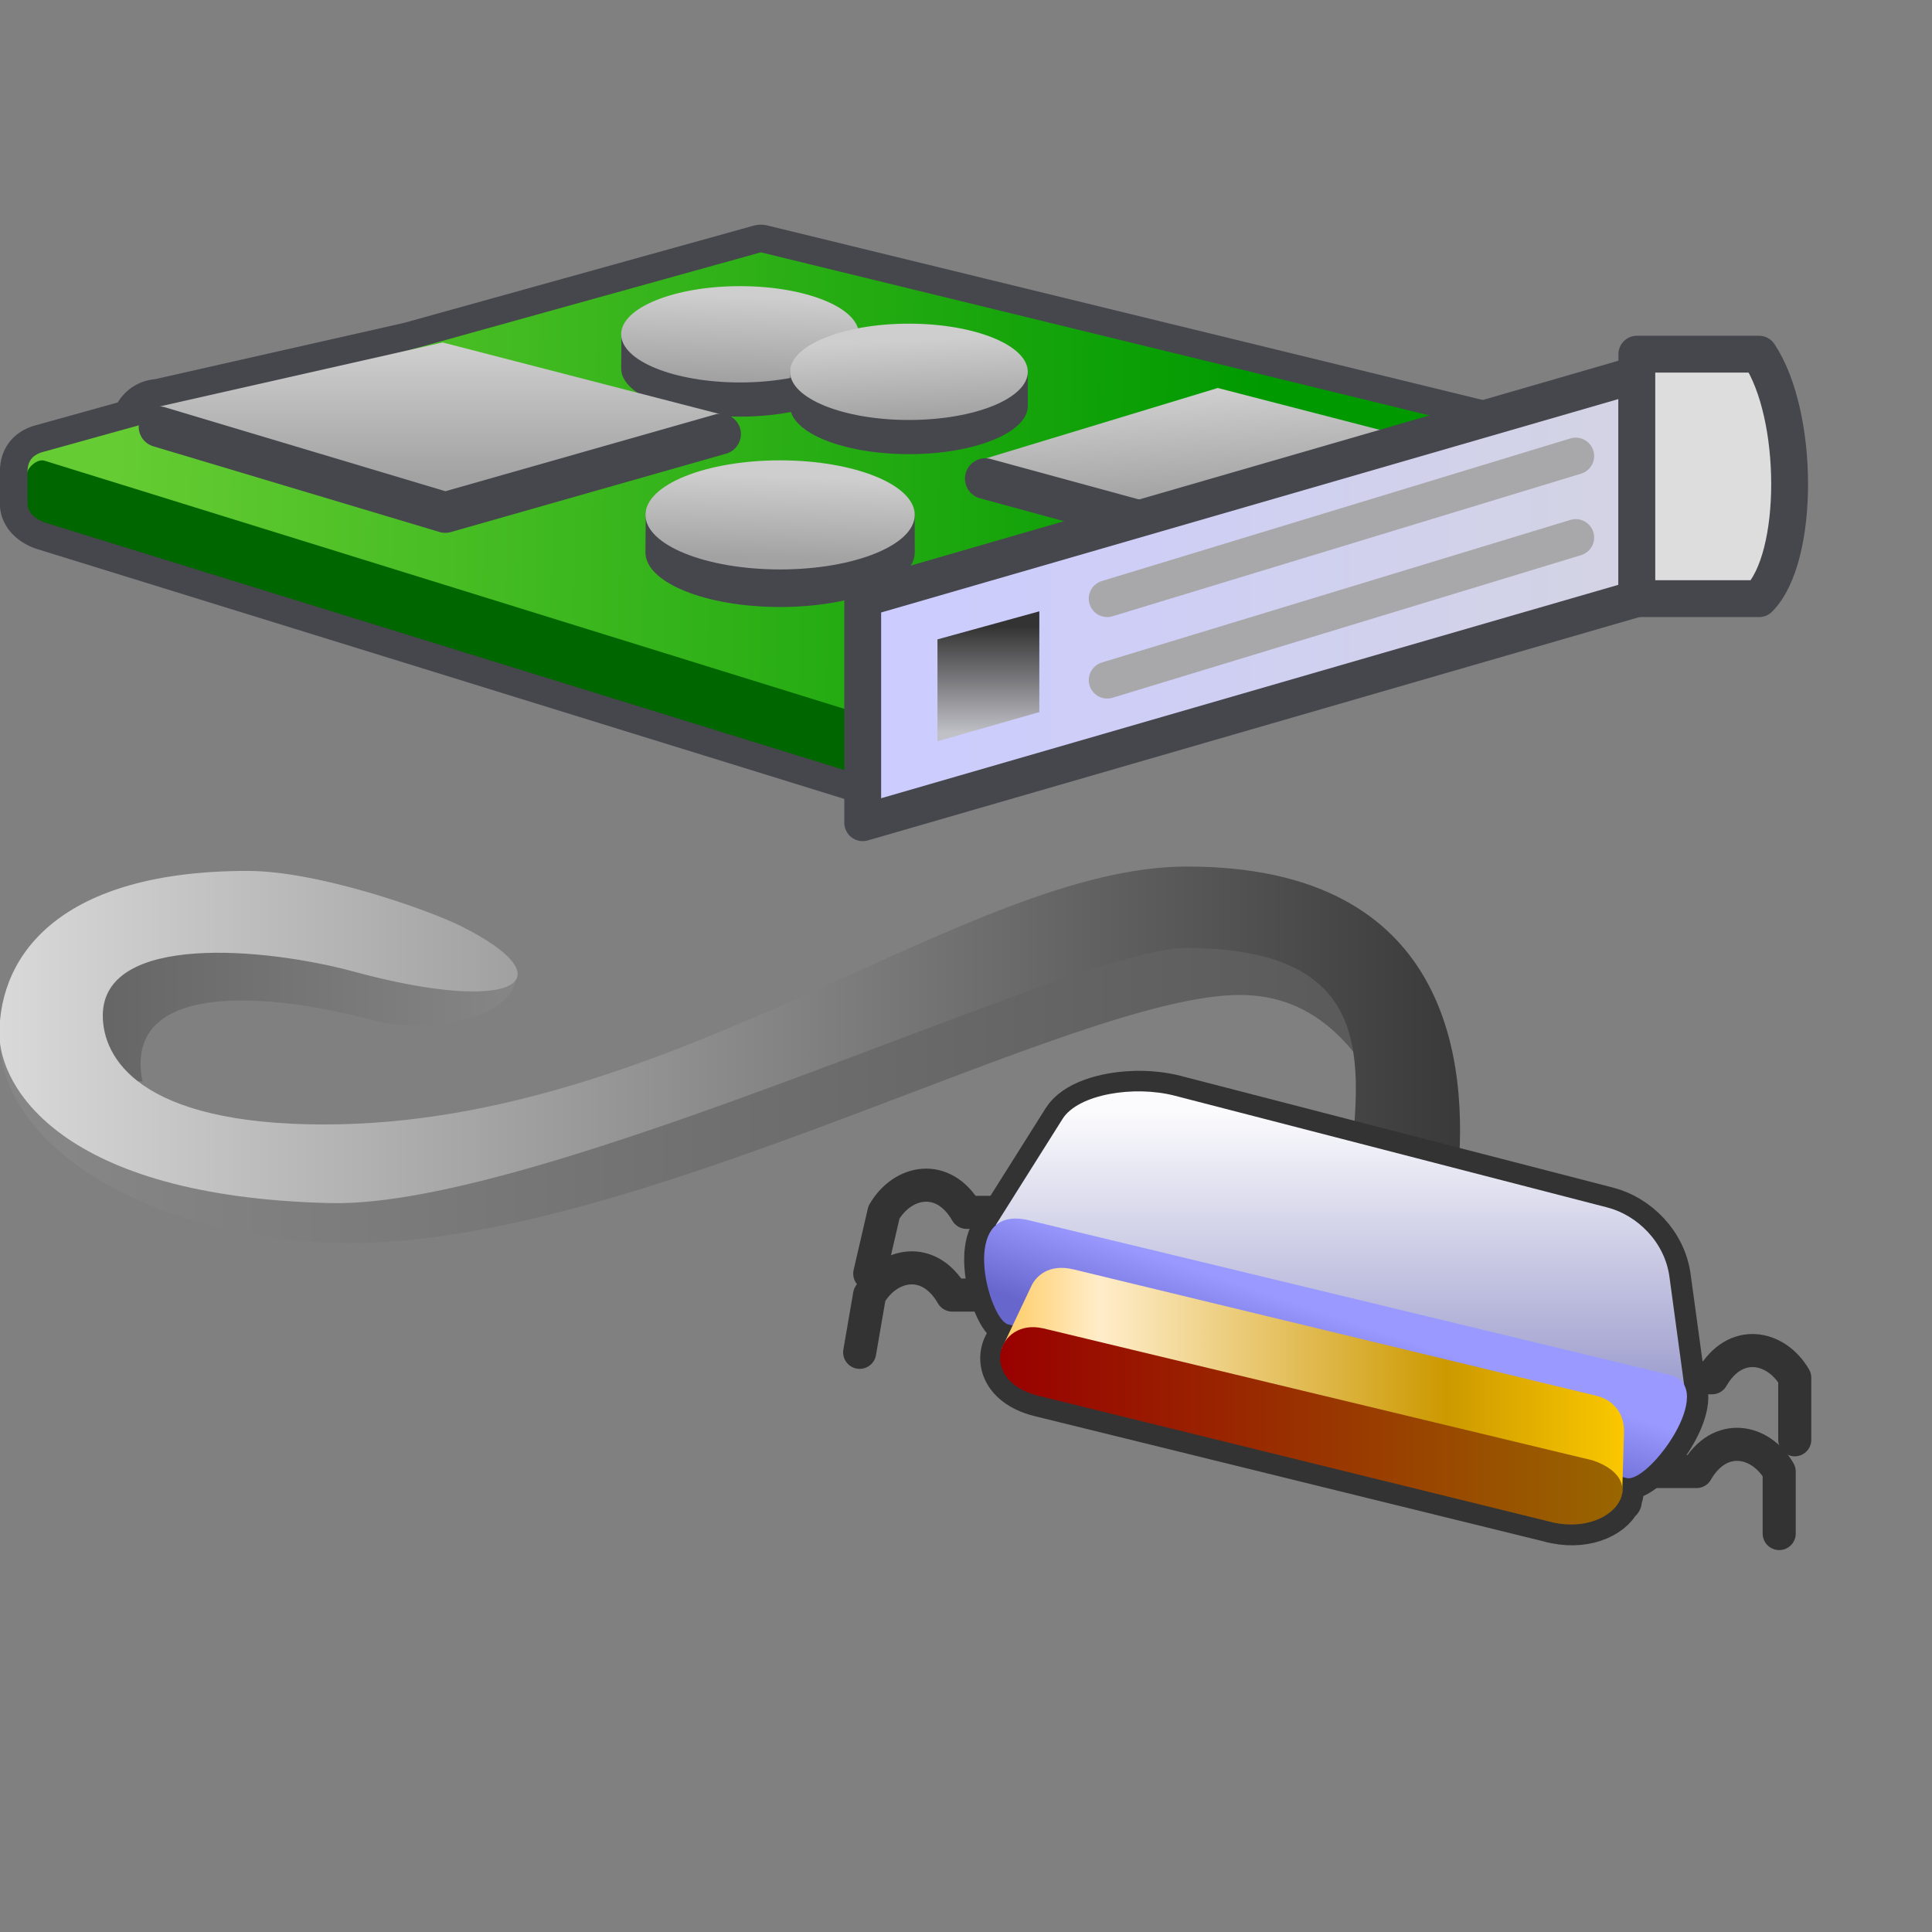 <?xml version="1.0" encoding="UTF-8" standalone="no"?>
<svg
   width="16"
   height="16"
   viewBox="0 0 16 16"
   version="1.1"
   id="svg8"
   inkscape:version="1.3.2 (1:1.3.2+202311252150+091e20ef0f)"
   sodipodi:docname="hardware.16.svg"
   inkscape:export-filename="/media/klapeto/Αρχεία/WindowsXP Theme/Vectors/RASTER/hardware.png"
   inkscape:export-xdpi="96"
   inkscape:export-ydpi="96"
   xmlns:inkscape="http://www.inkscape.org/namespaces/inkscape"
   xmlns:sodipodi="http://sodipodi.sourceforge.net/DTD/sodipodi-0.dtd"
   xmlns:xlink="http://www.w3.org/1999/xlink"
   xmlns="http://www.w3.org/2000/svg"
   xmlns:svg="http://www.w3.org/2000/svg"
   xmlns:rdf="http://www.w3.org/1999/02/22-rdf-syntax-ns#"
   xmlns:cc="http://creativecommons.org/ns#"
   xmlns:dc="http://purl.org/dc/elements/1.1/">
  <rect x="0" y="0" width="16" height="16" fill="#808080" stroke="none"/>
  <defs
     id="defs2">
    <linearGradient
       inkscape:collect="always"
       id="linearGradient708886">
      <stop
         style="stop-color:#333333;stop-opacity:1"
         offset="0"
         id="stop708882" />
      <stop
         style="stop-color:#c0c0c7;stop-opacity:1"
         offset="1"
         id="stop708884" />
    </linearGradient>
    <linearGradient
       inkscape:collect="always"
       id="linearGradient625399">
      <stop
         style="stop-color:#a2a2a2;stop-opacity:1"
         offset="0"
         id="stop625395" />
      <stop
         style="stop-color:#cecece;stop-opacity:1"
         offset="1"
         id="stop625397" />
    </linearGradient>
    <linearGradient
       inkscape:collect="always"
       id="linearGradient567660">
      <stop
         style="stop-color:#66cc33;stop-opacity:1"
         offset="0"
         id="stop567656" />
      <stop
         style="stop-color:#009900;stop-opacity:1"
         offset="1"
         id="stop567658" />
    </linearGradient>
    <linearGradient
       inkscape:collect="always"
       id="linearGradient494292">
      <stop
         style="stop-color:#ccccff;stop-opacity:1"
         offset="0"
         id="stop494288" />
      <stop
         style="stop-color:#d3d3e5;stop-opacity:1"
         offset="1"
         id="stop494290" />
    </linearGradient>
    <linearGradient
       inkscape:collect="always"
       xlink:href="#linearGradient494292"
       id="linearGradient494294"
       x1="-94.432"
       y1="26.5"
       x2="-77.432"
       y2="26.5"
       gradientUnits="userSpaceOnUse"
       gradientTransform="matrix(5.531,0,0,5.531,653.839,-11.669)" />
    <linearGradient
       inkscape:collect="always"
       xlink:href="#linearGradient567660"
       id="linearGradient567662"
       x1="-112.877"
       y1="22.562"
       x2="-84.506"
       y2="23.127"
       gradientUnits="userSpaceOnUse"
       gradientTransform="matrix(5.531,0,0,5.531,648.307,-8.903)" />
    <linearGradient
       inkscape:collect="always"
       xlink:href="#linearGradient625399"
       id="linearGradient625401"
       x1="-104.168"
       y1="22.796"
       x2="-104.168"
       y2="19.586"
       gradientUnits="userSpaceOnUse"
       gradientTransform="matrix(5.531,0,0,5.531,644.702,-7.484)" />
    <linearGradient
       inkscape:collect="always"
       xlink:href="#linearGradient625399"
       id="linearGradient660761"
       x1="-89.017"
       y1="23.591"
       x2="-89.182"
       y2="20.987"
       gradientUnits="userSpaceOnUse"
       gradientTransform="matrix(5.531,0,0,5.531,665.535,-9.233)" />
    <linearGradient
       inkscape:collect="always"
       xlink:href="#linearGradient625399"
       id="linearGradient680244"
       x1="-97.402"
       y1="25.023"
       x2="-97.332"
       y2="22.989"
       gradientUnits="userSpaceOnUse"
       gradientTransform="matrix(5.531,0,0,5.531,652.604,-8.903)" />
    <linearGradient
       inkscape:collect="always"
       xlink:href="#linearGradient625399"
       id="linearGradient680246"
       x1="-93.268"
       y1="21.611"
       x2="-93.366"
       y2="19.662"
       gradientUnits="userSpaceOnUse"
       gradientTransform="matrix(5.531,0,0,5.531,648.307,-8.903)" />
    <linearGradient
       inkscape:collect="always"
       xlink:href="#linearGradient625399"
       id="linearGradient680248"
       x1="-97.671"
       y1="20.613"
       x2="-97.589"
       y2="18.558"
       gradientUnits="userSpaceOnUse"
       gradientTransform="matrix(5.531,0,0,5.531,648.307,-8.903)" />
    <linearGradient
       inkscape:collect="always"
       xlink:href="#linearGradient708886"
       id="linearGradient708888"
       x1="-94.096"
       y1="27.177"
       x2="-94.096"
       y2="29.808"
       gradientUnits="userSpaceOnUse"
       gradientTransform="matrix(5.531,0,0,5.531,661.222,-11.669)" />
    <linearGradient
       inkscape:collect="always"
       id="linearGradient169255">
      <stop
         style="stop-color:#5b5b5b;stop-opacity:1"
         offset="0"
         id="stop169251" />
      <stop
         style="stop-color:#868686;stop-opacity:1"
         offset="1"
         id="stop169253" />
    </linearGradient>
    <linearGradient
       inkscape:collect="always"
       id="linearGradient157573">
      <stop
         style="stop-color:#646464;stop-opacity:1"
         offset="0"
         id="stop157569" />
      <stop
         style="stop-color:#868686;stop-opacity:1"
         offset="1"
         id="stop157571" />
    </linearGradient>
    <linearGradient
       inkscape:collect="always"
       id="linearGradient138919">
      <stop
         style="stop-color:#d9d9d9;stop-opacity:1"
         offset="0"
         id="stop138915" />
      <stop
         style="stop-color:#383838;stop-opacity:1"
         offset="1"
         id="stop138917" />
    </linearGradient>
    <linearGradient
       inkscape:collect="always"
       id="linearGradient56172">
      <stop
         style="stop-color:#ffcc66;stop-opacity:1"
         offset="0"
         id="stop56168" />
      <stop
         style="stop-color:#ffedca;stop-opacity:1;"
         offset="0.15"
         id="stop71951" />
      <stop
         style="stop-color:#cc9900;stop-opacity:1"
         offset="0.694"
         id="stop72083" />
      <stop
         style="stop-color:#ffcc00;stop-opacity:1"
         offset="1"
         id="stop56170" />
    </linearGradient>
    <linearGradient
       inkscape:collect="always"
       id="linearGradient36155">
      <stop
         style="stop-color:#990000;stop-opacity:1"
         offset="0"
         id="stop36151" />
      <stop
         style="stop-color:#996600;stop-opacity:1"
         offset="1"
         id="stop36153" />
    </linearGradient>
    <linearGradient
       inkscape:collect="always"
       id="linearGradient18619">
      <stop
         style="stop-color:#6666cc;stop-opacity:1"
         offset="0"
         id="stop18615" />
      <stop
         style="stop-color:#9999ff;stop-opacity:1"
         offset="1"
         id="stop18617" />
    </linearGradient>
    <linearGradient
       inkscape:collect="always"
       id="linearGradient2249">
      <stop
         style="stop-color:#9999cc;stop-opacity:1"
         offset="0"
         id="stop2245" />
      <stop
         style="stop-color:#fbfbfd;stop-opacity:1"
         offset="1"
         id="stop2247" />
    </linearGradient>
    <linearGradient
       inkscape:collect="always"
       xlink:href="#linearGradient2249"
       id="linearGradient2251"
       x1="-77.432"
       y1="148"
       x2="-77.432"
       y2="141"
       gradientUnits="userSpaceOnUse"
       gradientTransform="translate(11.154,6.54)" />
    <linearGradient
       inkscape:collect="always"
       xlink:href="#linearGradient18619"
       id="linearGradient18621"
       x1="-65.993"
       y1="144.953"
       x2="-65.325"
       y2="142.973"
       gradientUnits="userSpaceOnUse"
       gradientTransform="translate(2.296,8.885)" />
    <linearGradient
       inkscape:collect="always"
       xlink:href="#linearGradient36155"
       id="linearGradient36157"
       x1="-69.326"
       y1="155.257"
       x2="-54.245"
       y2="155.257"
       gradientUnits="userSpaceOnUse"
       gradientTransform="translate(0,-0.076)" />
    <linearGradient
       inkscape:collect="always"
       xlink:href="#linearGradient56172"
       id="linearGradient56174"
       x1="-69.194"
       y1="154.014"
       x2="-53.791"
       y2="154.014"
       gradientUnits="userSpaceOnUse" />
    <linearGradient
       inkscape:collect="always"
       xlink:href="#linearGradient138919"
       id="linearGradient138921"
       x1="-114.933"
       y1="132.964"
       x2="-79.326"
       y2="132.964"
       gradientUnits="userSpaceOnUse" />
    <linearGradient
       inkscape:collect="always"
       xlink:href="#linearGradient157573"
       id="linearGradient157575"
       x1="-112.932"
       y1="132.25"
       x2="-102.432"
       y2="132.25"
       gradientUnits="userSpaceOnUse" />
    <linearGradient
       inkscape:collect="always"
       xlink:href="#linearGradient169255"
       id="linearGradient165468"
       x1="-82.932"
       y1="132"
       x2="-113.432"
       y2="132"
       gradientUnits="userSpaceOnUse" />
  </defs>
  <sodipodi:namedview
     inkscape:guide-bbox="true"
     id="base"
     pagecolor="#ffffff"
     bordercolor="#666666"
     borderopacity="1.0"
     inkscape:pageopacity="0.0"
     inkscape:pageshadow="2"
     inkscape:zoom="51.723924"
     inkscape:cx="10.246709"
     inkscape:cy="11.416381"
     inkscape:document-units="px"
     inkscape:current-layer="layer1"
     inkscape:document-rotation="0"
     showgrid="false"
     units="px"
     inkscape:window-width="3840"
     inkscape:window-height="2056"
     inkscape:window-x="3840"
     inkscape:window-y="0"
     inkscape:window-maximized="1"
     inkscape:snap-bbox="true"
     inkscape:bbox-nodes="true"
     fit-margin-top="0"
     fit-margin-left="0"
     fit-margin-right="0"
     fit-margin-bottom="0"
     inkscape:bbox-paths="false"
     inkscape:snap-global="false"
     showguides="false"
     inkscape:pagecheckerboard="0"
     inkscape:snap-grids="true"
     inkscape:object-paths="true"
     inkscape:snap-smooth-nodes="false"
     inkscape:showpageshadow="2"
     inkscape:deskcolor="#d1d1d1">
    <inkscape:grid
       type="xygrid"
       id="grid1504"
       originx="0"
       originy="0"
       spacingy="1"
       spacingx="1"
       units="px"
       visible="false" />
    <inkscape:grid
       type="xygrid"
       id="grid1507"
       spacingx="0.5"
       spacingy="0.5"
       originx="0"
       originy="0"
       units="px"
       visible="false" />
  </sodipodi:namedview>
  <g
     inkscape:label="Layer 1"
     inkscape:groupmode="layer"
     id="layer1"
     transform="translate(-12.568)">
    <g
       id="g2095"
       transform="matrix(0.061,0,0,0.061,12.029,-3.272)">
      <path
         id="path1272"
         style="fill:none;fill-opacity:1;stroke:#46464d;stroke-width:7.5;stroke-linecap:round;stroke-linejoin:round;stroke-miterlimit:4;stroke-dasharray:none;stroke-opacity:1"
         d="M 99.566,87.896 52.031,101.113 17.812,108.85 a 2.766,2.766 0 0 0 -2.598,1.939 2.766,2.766 0 0 0 -0.053,0.576 L 2.219,114.965 C 0.303,115.443 0,116.66 0,117.773 v 4.236 c 0,1.304 1.244,2.227 2.516,2.621 l 113.645,35.176 v -8.299 l -1.488,-0.461 98.289,-35.492 z"
         transform="translate(12.568)" />
      <g
         id="g1195">
        <path
           style="fill:url(#linearGradient567662);fill-opacity:1;stroke:none;stroke-width:5;stroke-linecap:butt;stroke-linejoin:miter;stroke-miterlimit:4;stroke-dasharray:none;stroke-opacity:1"
           d="m 125.962,151.509 -111.306,-34.171 -2.089,0.435 c 0,-1.113 0.303,-2.329 2.219,-2.807 L 112.133,87.897 225.528,115.554 Z"
           id="path561813"
           sodipodi:nodetypes="cccsccc" />
        <path
           id="ellipse674168-5-7"
           style="fill:#46464d;fill-rule:evenodd;stroke-width:5;stroke-linecap:round;stroke-linejoin:round;stroke-miterlimit:4;stroke-dasharray:none;stop-color:#000000"
           d="m 125.443,103.664 c 0,3.611 -7.225,6.538 -16.137,6.538 -8.912,0 -16.137,-2.927 -16.137,-6.538 0,-0.742 0.039,-4.952 0.039,-4.952 l 16.099,-1.586 16.129,1.824 c 0,0 0.008,4.12 0.008,4.714 z"
           sodipodi:nodetypes="ssscccs" />
        <path
           id="ellipse674168"
           style="fill:#46464d;fill-rule:evenodd;stroke-width:5;stroke-linecap:round;stroke-linejoin:round;stroke-miterlimit:4;stroke-dasharray:none;stop-color:#000000"
           d="m 133.024,128.644 c 0,4.09 -8.184,7.405 -18.279,7.405 -10.095,0 -18.28,-3.316 -18.28,-7.405 0,-0.84 0.044,-5.609 0.044,-5.609 l 18.236,-1.796 18.27,2.066 c 0,0 0.009,4.667 0.009,5.339 z"
           sodipodi:nodetypes="ssscccs" />
        <path
           style="fill:#006600;fill-opacity:1;stroke:none;stroke-width:5;stroke-linecap:butt;stroke-linejoin:miter;stroke-miterlimit:4;stroke-dasharray:none;stroke-opacity:1"
           d="m 12.568,117.773 v 4.236 c 0,1.304 1.243,2.227 2.515,2.621 l 113.645,35.176 v -8.297 L 14.882,116.186 c -1.004,-0.312 -2.315,0.976 -2.315,1.587 z"
           id="path562054"
           sodipodi:nodetypes="sssccss" />
        <path
           style="fill:url(#linearGradient660761);fill-opacity:1;stroke:none;stroke-width:5;stroke-linecap:butt;stroke-linejoin:miter;stroke-miterlimit:4;stroke-dasharray:none;stroke-opacity:1"
           d="m 177.597,129.008 26.729,-14.9 -30.162,-7.794 -33.176,10.071"
           id="path620360-1-9"
           sodipodi:nodetypes="cccc" />
        <path
           style="color:#000000;fill:#46464d;stroke-width:5;stroke-linecap:round;stroke-linejoin:round;stroke-miterlimit:4;stroke-dasharray:none"
           d="m 202.649,114.031 -29.602,10.026 -29.71,-8.103 a 2.766,2.766 0 0 0 -3.392,1.934 2.766,2.766 0 0 0 1.945,3.403 l 30.509,8.319 a 2.766,2.766 0 0 0 1.621,-0.043 l 30.401,-10.296 a 2.766,2.766 0 0 0 1.739,-3.5 2.766,2.766 0 0 0 -3.511,-1.739 z"
           id="path620088-5-1" />
        <ellipse
           style="fill:url(#linearGradient680248);fill-opacity:1;fill-rule:evenodd;stroke:none;stroke-width:5;stroke-linecap:round;stroke-linejoin:round;stroke-miterlimit:4;stroke-dasharray:none;stroke-opacity:1;stop-color:#000000"
           id="path673303-9-7"
           ry="6.538"
           rx="16.137"
           cy="99.025"
           cx="109.305" />
        <path
           style="fill:url(#linearGradient625401);fill-opacity:1;stroke:none;stroke-width:5;stroke-linecap:butt;stroke-linejoin:miter;stroke-miterlimit:4;stroke-dasharray:none;stroke-opacity:1"
           d="m 29.724,108.997 39.207,-8.863 38.163,9.856 -37.809,13.217 z"
           id="path623957"
           sodipodi:nodetypes="ccccc" />
        <path
           style="color:#000000;fill:#46464d;stroke-width:5;stroke-linecap:round;stroke-linejoin:round;stroke-miterlimit:4;stroke-dasharray:none"
           d="m 31.229,108.932 a 2.766,2.766 0 0 0 -3.446,1.858 2.766,2.766 0 0 0 1.858,3.436 l 38.85,11.635 a 2.766,2.766 0 0 0 1.556,0.011 l 37.37,-10.642 a 2.766,2.766 0 0 0 1.901,-3.414 2.766,2.766 0 0 0 -3.414,-1.901 l -36.602,10.415 z"
           id="path619369" />
        <ellipse
           style="fill:url(#linearGradient680244);fill-opacity:1;fill-rule:evenodd;stroke:none;stroke-width:5;stroke-linecap:round;stroke-linejoin:round;stroke-miterlimit:4;stroke-dasharray:none;stroke-opacity:1;stop-color:#000000"
           id="path673303"
           cx="114.745"
           cy="123.543"
           rx="18.28"
           ry="7.405" />
        <path
           id="ellipse674168-5"
           style="fill:#46464d;fill-rule:evenodd;stroke-width:5;stroke-linecap:round;stroke-linejoin:round;stroke-miterlimit:4;stroke-dasharray:none;stop-color:#000000"
           d="m 148.372,108.758 c -1e-5,3.611 -7.225,6.538 -16.137,6.538 -8.912,0 -16.137,-2.927 -16.137,-6.538 0,-0.742 0.039,-4.952 0.039,-4.952 l 16.099,-1.586 16.129,1.824 c 0,0 0.008,4.12 0.008,4.714 z"
           sodipodi:nodetypes="ssscccs" />
        <ellipse
           style="fill:url(#linearGradient680246);fill-opacity:1;fill-rule:evenodd;stroke:none;stroke-width:5;stroke-linecap:round;stroke-linejoin:round;stroke-miterlimit:4;stroke-dasharray:none;stroke-opacity:1;stop-color:#000000"
           id="path673303-9"
           cx="132.235"
           cy="104.119"
           rx="16.137"
           ry="6.538" />
      </g>
      <g
         id="g1181">
        <path
           style="fill:url(#linearGradient494294);fill-opacity:1;stroke:#46464d;stroke-width:5;stroke-linecap:round;stroke-linejoin:round;stroke-miterlimit:4;stroke-dasharray:none;stroke-opacity:1"
           d="M 231.059,104.491 125.962,134.914 v 30.423 l 105.097,-30.423 z"
           id="path493464"
           sodipodi:nodetypes="ccccc" />
        <path
           style="fill:#dddddd;fill-opacity:1;stroke:#46464d;stroke-width:5;stroke-linecap:round;stroke-linejoin:round;stroke-miterlimit:4;stroke-dasharray:none;stroke-opacity:1"
           d="m 231.059,101.726 h 16.594 c 5.531,8.297 5.531,27.657 0,33.189 h -16.594 z"
           id="path537391"
           sodipodi:nodetypes="ccccc" />
        <path
           style="fill:none;stroke:#a8a8ab;stroke-width:5;stroke-linecap:round;stroke-linejoin:round;stroke-miterlimit:4;stroke-dasharray:none;stroke-opacity:1"
           d="m 222.762,115.554 -63.611,19.36"
           id="path686456" />
        <path
           style="fill:none;stroke:#a8a8ab;stroke-width:5;stroke-linecap:round;stroke-linejoin:round;stroke-miterlimit:4;stroke-dasharray:none;stroke-opacity:1"
           d="m 222.762,126.617 -63.611,19.36"
           id="path686524" />
        <path
           style="fill:url(#linearGradient708888);fill-opacity:1;stroke:none;stroke-width:5;stroke-linecap:butt;stroke-linejoin:miter;stroke-miterlimit:4;stroke-dasharray:none;stroke-opacity:1"
           d="m 149.939,136.635 -13.829,3.81 v 13.829 l 13.829,-3.958 z"
           id="path686705"
           sodipodi:nodetypes="ccccc" />
      </g>
    </g>
    <g
       inkscape:label="Layer 1"
       id="layer1-1"
       transform="matrix(0.062,0,0,0.062,11.788,2.067)">
      <g
         id="g177568"
         transform="matrix(5.523,0,0,5.523,786.646,-589.985)">
        <g
           id="g175380"
           transform="translate(-25.234,-7.15)">
          <path
             style="opacity:1;fill:url(#linearGradient157575);fill-opacity:1;stroke:none;stroke-width:1px;stroke-linecap:butt;stroke-linejoin:miter;stroke-opacity:1"
             d="m -102.432,131.5 c 0,1.038 -2.025,1.5 -3.556,1.09 -2.296,-0.615 -5.984,-0.996 -5.484,1.504 l -0.96,-0.094 -0.5,-3.5 z"
             id="path136886"
             sodipodi:nodetypes="cscccc" />
          <path
             style="opacity:1;fill:url(#linearGradient165468);fill-opacity:1;stroke:none;stroke-width:1px;stroke-linecap:butt;stroke-linejoin:miter;stroke-opacity:1"
             d="m -114.932,133 c 0,2.895 4.117,5 8.5,5 7,0 17.5,-6 21.5,-6 1.891,0 2.844,1.363 3.5,2.5 l -0.5,-3.5 -6,-1.5 -13.5,5 -6.5,1 -2.978,-0.466 z"
             id="path137850"
             sodipodi:nodetypes="cssccccccc" />
          <path
             style="opacity:1;fill:url(#linearGradient138921);fill-opacity:1;stroke:none;stroke-width:1px;stroke-linecap:butt;stroke-linejoin:miter;stroke-opacity:1"
             d="m -82.241,135.933 c 0.276,-2.615 0.4,-5.07 -4.024,-5.07 -2.598,0 -15.512,6.29 -20.655,6.171 -6.558,-0.152 -8.014,-2.84 -8.013,-4.091 C -114.932,131 -113.432,129 -108.932,129 c 1.724,0 4.399,0.954 5.154,1.331 2.632,1.312 1.345,2.169 -2.581,1.105 -2.158,-0.585 -6.074,-0.936 -6.074,1.064 0,1 0.853,2.632 5.353,2.632 8.458,0 15.547,-6.238 20.868,-6.238 6.367,0 6.823,4.735 6.544,7.553 z"
             id="path135256"
             sodipodi:nodetypes="cssssssssscc" />
        </g>
        <g
           id="g176994"
           transform="translate(0.146,0.036)">
          <path
             style="fill:none;stroke:#333333;stroke-width:0.8;stroke-linecap:round;stroke-linejoin:round;stroke-miterlimit:4;stroke-dasharray:none;stroke-opacity:1"
             d="m -115.269,132.072 h -2 c -0.566,-0.98 -1.556,-0.768 -2,0 l -0.239,1.385"
             id="path106228-6"
             sodipodi:nodetypes="cccc" />
          <path
             style="fill:none;stroke:#333333;stroke-width:0.8;stroke-linecap:round;stroke-linejoin:round;stroke-miterlimit:4;stroke-dasharray:none;stroke-opacity:1"
             d="m -114.921,130.072 h -2 c -0.566,-0.98 -1.556,-0.768 -2,0 l -0.343,1.482"
             id="path106228"
             sodipodi:nodetypes="cccc" />
          <path
             style="fill:none;stroke:#333333;stroke-width:0.8;stroke-linecap:round;stroke-linejoin:round;stroke-miterlimit:4;stroke-dasharray:none;stroke-opacity:1"
             d="m -101.269,136.34 h 2 c 0.566,-0.98 1.556,-0.768 2,0 v 1.5"
             id="path106228-6-7"
             sodipodi:nodetypes="cccc" />
          <path
             style="fill:none;stroke:#333333;stroke-width:0.8;stroke-linecap:round;stroke-linejoin:round;stroke-miterlimit:4;stroke-dasharray:none;stroke-opacity:1"
             d="m -100.893,134.072 h 2 c 0.566,-0.98 1.556,-0.768 2,0 v 1.5"
             id="path106228-5"
             sodipodi:nodetypes="cccc" />
          <path
             id="path135020"
             style="fill:none;fill-opacity:1;stroke:#333333;stroke-width:1px;stroke-linecap:round;stroke-linejoin:round;stroke-opacity:1"
             d="m -112.861,127.151 c -0.744,0.021 -1.464,0.253 -1.723,0.664 l -1.615,2.564 0.01,0.002 c -0.639,0.54 -0.083,2.312 0.287,2.404 l 0.129,0.031 -0.137,0.303 c -0.352,0.403 -0.242,1.147 0.75,1.395 l 12.316,3.031 c 0.836,0.234 1.529,-0.082 1.736,-0.498 l 0.018,0.004 0.002,-0.047 c 0.05,-0.121 0.06,-0.249 0.019,-0.373 l 0.008,-0.158 0.121,0.029 c 0.454,0.113 1.762,-1.568 1.391,-2.248 l -0.354,-2.592 c -0.106,-0.871 -0.789,-1.518 -1.504,-1.703 l -10.467,-2.705 c -0.307,-0.079 -0.65,-0.113 -0.988,-0.104 z" />
        </g>
        <g
           id="g106999"
           transform="translate(-46.669,-19.862)">
          <path
             style="opacity:1;fill:url(#linearGradient2251);fill-opacity:1;stroke:none;stroke-width:1px;stroke-linecap:butt;stroke-linejoin:miter;stroke-opacity:1"
             d="m -69.401,150.274 1.615,-2.565 c 0.377,-0.598 1.728,-0.815 2.711,-0.561 l 10.466,2.704 c 0.715,0.185 1.398,0.833 1.504,1.704 l 0.384,2.825 z"
             id="path897"
             sodipodi:nodetypes="csssscc" />
          <path
             style="opacity:1;fill:url(#linearGradient18621);fill-opacity:1;stroke:none;stroke-width:1px;stroke-linecap:butt;stroke-linejoin:miter;stroke-opacity:1"
             d="m -69.104,152.679 c -0.469,-0.117 -1.24,-2.939 0.512,-2.516 l 15.483,3.736 c 1.211,0.292 -0.501,2.629 -1.033,2.497 z"
             id="path17604"
             sodipodi:nodetypes="sssss" />
          <path
             style="opacity:1;fill:url(#linearGradient56174);fill-opacity:1;stroke:none;stroke-width:1px;stroke-linecap:butt;stroke-linejoin:miter;stroke-opacity:1"
             d="m -69.263,153.275 0.725,-1.529 c 0.106,-0.222 0.409,-0.544 1.021,-0.396 l 12.649,3.058 c 0.4,0.097 0.683,0.436 0.66,0.893 l -0.043,1.463 z"
             id="path16995"
             sodipodi:nodetypes="csssscc" />
          <path
             style="opacity:1;fill:url(#linearGradient36157);fill-opacity:1;stroke:none;stroke-width:1px;stroke-linecap:butt;stroke-linejoin:miter;stroke-opacity:1"
             d="m -68.263,152.773 13.291,3.193 c 1.5,0.5 0.449,1.9 -1.074,1.474 l -12.317,-3.032 c -1.5,-0.375 -0.99,-1.886 0.099,-1.634 z"
             id="path14937"
             sodipodi:nodetypes="cccccc" />
        </g>
      </g>
    </g>
  </g>
</svg>

